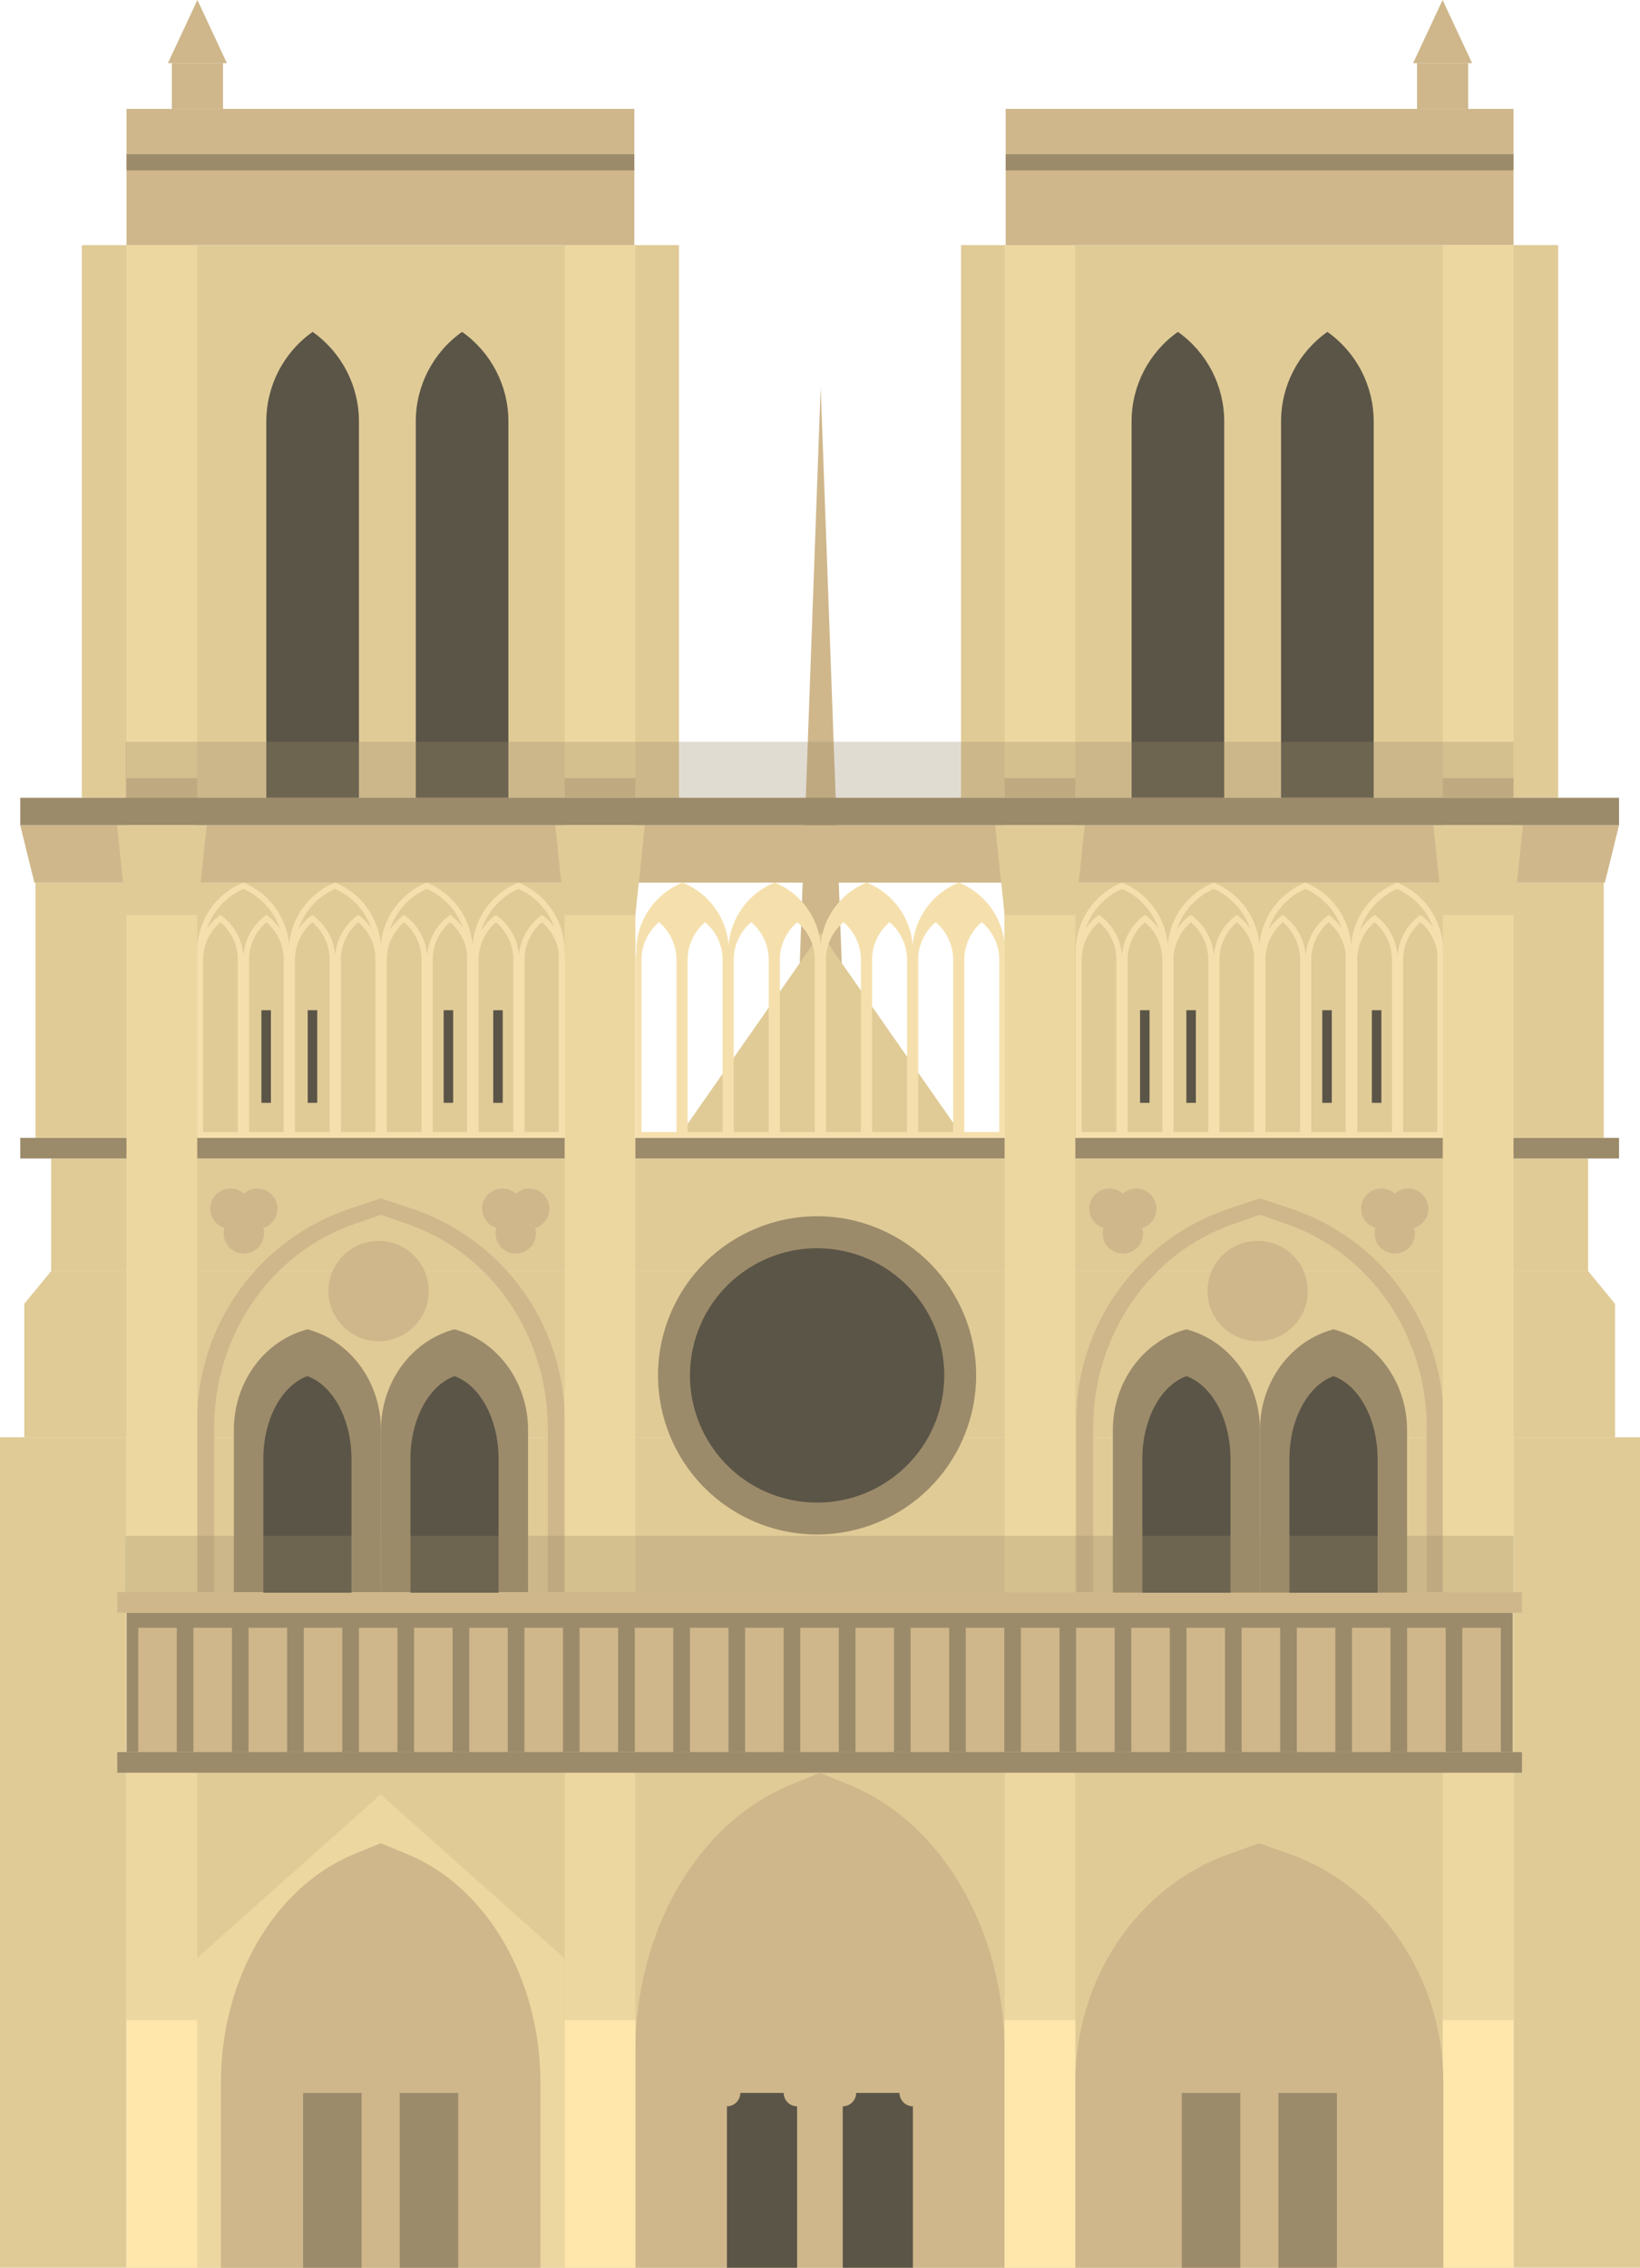 <svg xmlns="http://www.w3.org/2000/svg" width="781.34" height="1080" viewBox="0 0 781.34 1080"><g id="a"/><g id="b"><g id="c"><g id="d"><g><g><path d="M404 540.19 390.99 184.22 378.07 540.19H404z" fill="#cfb78b"/><path d="M457.92 540.19 391.03 444.31 324.14 540.19H457.92z" fill="#e0cb97"/></g><path d="M0 684.5h60.23V1080H0z" fill="#e0cb97"/><path d="M60.23 684.5h660.88V1080H60.23z" fill="#e0cb97"/><path d="M268.9 932.61 181.36 854.61 93.81 932.61V1080H268.9V932.61z" fill="#edd7a0"/><path d="M721.11 684.5h60.23V1080H721.11z" transform="translate(1502.46 1764.5) rotate(180)" fill="#e0cb97"/><path d="M60.36 768.07h660.27v66.36H60.36z" fill="#9c8b6a"/><path d="M60.27 834.43h33.7V1080H60.27z" fill="#edd7a0"/><path d="M269.02 834.43h33.7V1080H269.02z" fill="#edd7a0"/><g><path d="M65.87 775.22h18.35v59.21H65.87z" fill="#cfb78b"/><path d="M92.15 775.22h18.35v59.21H92.15z" fill="#cfb78b"/><path d="M118.43 775.22h18.35v59.21H118.43z" fill="#cfb78b"/><path d="M144.72 775.22h18.35v59.21H144.72z" fill="#cfb78b"/><path d="M171 775.22h18.35v59.21H171z" fill="#cfb78b"/><path d="M197.29 775.22h18.35v59.21H197.29z" fill="#cfb78b"/><path d="M223.57 775.22h18.35v59.21H223.57z" fill="#cfb78b"/><path d="M249.86 775.22h18.35v59.21H249.86z" fill="#cfb78b"/><path d="M276.14 775.22h18.35v59.21H276.14z" fill="#cfb78b"/><path d="M302.42 775.22h18.35v59.21H302.42z" fill="#cfb78b"/><path d="M328.71 775.22h18.35v59.21H328.71z" fill="#cfb78b"/><path d="M354.99 775.22h18.35v59.21H354.99z" fill="#cfb78b"/><path d="M381.28 775.22h18.35v59.21H381.28z" fill="#cfb78b"/><path d="M407.56 775.22h18.35v59.21H407.56z" fill="#cfb78b"/><path d="M433.85 775.22h18.35v59.21H433.85z" fill="#cfb78b"/><path d="M460.13 775.22h18.35v59.21H460.13z" fill="#cfb78b"/><path d="M486.41 775.22h18.35v59.21H486.41z" fill="#cfb78b"/><path d="M512.7 775.22h18.35v59.21H512.7z" fill="#cfb78b"/><path d="M538.98 775.22h18.35v59.21H538.98z" fill="#cfb78b"/><path d="M565.27 775.22h18.35v59.21H565.27z" fill="#cfb78b"/><path d="M591.55 775.22h18.35v59.21H591.55z" fill="#cfb78b"/><path d="M617.83 775.22h18.35v59.21H617.83z" fill="#cfb78b"/><path d="M644.12 775.22h18.35v59.21H644.12z" fill="#cfb78b"/><path d="M670.4 775.22h18.35v59.21H670.4z" fill="#cfb78b"/><path d="M696.69 775.22h18.35v59.21H696.69z" fill="#cfb78b"/></g><path d="M687.38 834.43h33.7V1080H687.38z" transform="translate(1408.45 1914.43) rotate(180)" fill="#edd7a0"/><path d="M478.62 834.43h33.7V1080H478.62z" transform="translate(990.94 1914.43) rotate(180)" fill="#edd7a0"/><path d="M769.45 684.5H11.55V620.94L24.38 605.34H756.62L769.45 620.94V684.5z" fill="#e0cb97"/><path d="M146.45 633.08h0c-20.57 5.41-35.04 25.2-35.04 47.93v77.47h70.08v-77.47c0-22.73-14.47-42.52-35.04-47.93z" fill="#9c8b6a"/><path d="M216.54 633.08h0c-20.57 5.41-35.04 25.2-35.04 47.93v77.47h70.08v-77.47c0-22.73-14.47-42.52-35.04-47.93z" fill="#9c8b6a"/><path d="M24.38 551.73h732.24v53.61H24.38z" fill="#e0cb97"/><path d="M457.85 116.73h284.51v263.22H457.85z" transform="translate(1200.22 496.67) rotate(180)" fill="#e0cb97"/><path d="M478.62 116.73h33.7v263.22H478.62z" transform="translate(990.94 496.67) rotate(180)" fill="#edd7a0"/><path d="M38.98 116.73h284.51v263.22H38.98z" fill="#e0cb97"/><path d="M60.27 116.73h33.7v263.22H60.27z" fill="#edd7a0"/><path d="M60.27 370.58h33.7v9.37H60.27z" fill="#cfb78b"/><path d="M269.02 116.73h33.7v263.22H269.02z" fill="#edd7a0"/><path d="M60.27 51.86h241.94v21.57H60.27z" fill="#cfb78b"/><path d="M60.27 73.43h241.94v43.29H60.27z" fill="#cfb78b"/><path d="M9.65 379.95h761.69v13.11H9.65z" fill="#9c8b6a"/><path d="M9.65 541.9h761.69v9.83H9.65z" fill="#9c8b6a"/><path d="M55.87 758.24h669.25v9.83H55.87z" fill="#cfb78b"/><path d="M55.87 834.43h669.25v9.83H55.87z" fill="#9c8b6a"/><path d="M478.62 420.31h285.46v121.58H478.62z" fill="#e0cb97"/><path d="M16.91 420.31h285.29v121.58H16.91z" fill="#e0cb97"/><path d="M764.61 420.31H16.38L9.65 393.05H771.34L764.61 420.31z" fill="#cfb78b"/><path d="M148.95 158.05h0c-13.84 9.78-22.07 25.68-22.07 42.63v179.27h44.13V200.68c0-16.95-8.23-32.84-22.07-42.63z" fill="#5b5547"/><path d="M146.45 655.38h0c-12.33 4.45-21 20.72-21 39.41v63.69h42v-63.69c0-18.69-8.67-34.96-21-39.41z" fill="#5b5547"/><path d="M216.54 655.38h0c-12.33 4.45-21 20.72-21 39.41v63.69h42v-63.69c0-18.69-8.67-34.96-21-39.41z" fill="#5b5547"/><path d="M193.76 882.9l-12.4-5.05-12.4 5.05c-38.03 15.5-63.73 59.47-63.73 109.04V1080h152.25v-88.06c0-49.57-25.7-93.54-63.73-109.04z" fill="#cfb78b"/><path d="M404.95 850.16l-14.32-5.89-14.32 5.89c-43.94 18.08-73.62 69.35-73.62 127.16V1080h175.9v-102.68c0-57.8-29.69-109.08-73.62-127.16z" fill="#cfb78b"/><path d="M195.75 575.43l-14.26-4.69-14.26 4.69c-43.73 14.4-73.27 55.23-73.27 101.27v81.78h8.07v-78.38c0-44.12 26.82-83.26 66.52-97.06l12.94-4.5 12.94 4.5c39.7 13.8 66.52 52.94 66.52 97.06v78.38h8.07v-81.78c0-46.04-29.55-86.87-73.27-101.27z" fill="#cfb78b"/><path d="M220.16 158.05h0c-13.84 9.78-22.07 25.68-22.07 42.63v179.27h44.13V200.68c0-16.95-8.23-32.84-22.07-42.63z" fill="#5b5547"/><path d="M60.27 393.05h33.7v365.19H60.27z" fill="#edd7a0"/><path d="M269.02 370.58h33.7v9.37H269.02z" fill="#cfb78b"/><path d="M98.46 393.05H55.78L60.27 435.73H93.97L98.46 393.05z" fill="#e0cb97"/><path d="M269.02 393.05h33.7v365.19H269.02z" fill="#edd7a0"/><path d="M60.27 962.13h33.7V1080H60.27z" fill="#ffe7ac"/><path d="M269.02 962.13h33.7V1080H269.02z" fill="#ffe7ac"/><path d="M478.62 962.13h33.7V1080H478.62z" fill="#ffe7ac"/><path d="M687.38 962.13h33.7V1080H687.38z" fill="#ffe7ac"/><path d="M307.21 393.05H264.53L269.02 435.73H302.72L307.21 393.05z" fill="#e0cb97"/><path d="M60.27 73.43h241.94v7.72H60.27z" fill="#9c8b6a"/><g><path d="M81.87 30.09h24.37v21.77H81.87z" fill="#cfb78b"/><path d="M79.98 30.09 94.05.0 108.12 30.09H79.98z" fill="#cfb78b"/></g><g><path d="M268.94 453.33v-.36c0-14.34-8.69-27.25-21.97-32.65-12.33 5.01-20.7 16.49-21.84 29.58-1.14-13.09-9.51-24.57-21.84-29.58-12.33 5.01-20.7 16.49-21.84 29.58-1.14-13.09-9.51-24.57-21.84-29.58-12.33 5.01-20.7 16.49-21.84 29.58-1.14-13.09-9.51-24.57-21.84-29.58-13.29 5.4-21.97 18.31-21.97 32.65v88.93H269.2v-84.85c0-1.25-.1-2.49-.28-3.72zm-21.97-30.02c8.12 3.63 14.21 10.27 17.19 18.31-1.64-2.24-3.64-4.24-5.97-5.88-6.35 4.49-10.33 11.56-10.94 19.24-.61-7.68-4.59-14.75-10.94-19.24h0c-2.88 2.03-5.26 4.6-7.07 7.51 2.73-8.76 9.08-16.07 17.74-19.94zm-43.67.0c8.2 3.66 14.32 10.41 17.27 18.55-1.67-2.34-3.73-4.42-6.14-6.12-6.35 4.49-10.33 11.56-10.94 19.24-.61-7.68-4.59-14.75-10.94-19.24-2.78 1.96-5.09 4.42-6.88 7.2 2.78-8.62 9.08-15.81 17.63-19.63zm-43.67.0c8.28 3.7 14.44 10.54 17.35 18.79-1.7-2.44-3.82-4.6-6.32-6.36-6.35 4.49-10.33 11.56-10.94 19.24-.61-7.68-4.59-14.75-10.94-19.24-2.67 1.89-4.92 4.24-6.68 6.89 2.83-8.48 9.08-15.54 17.53-19.32zm-43.67.0c8.36 3.73 14.55 10.67 17.43 19.03-1.73-2.54-3.92-4.78-6.49-6.6-6.35 4.49-10.33 11.56-10.94 19.24-.61-7.68-4.59-14.75-10.94-19.24-2.57 1.82-4.76 4.06-6.49 6.6 2.88-8.35 9.07-15.29 17.43-19.03zM96.74 539.15v-82.1c0-6.9 3.06-13.43 8.28-17.84 5.22 4.41 8.28 10.94 8.28 17.84v82.1H96.74zm38.45.0h-16.56v-82.1c0-6.9 3.06-13.43 8.28-17.84 5.22 4.41 8.28 10.94 8.28 17.84v82.1zm5.32.0v-82.1c0-6.9 3.06-13.43 8.28-17.84 5.22 4.41 8.28 10.94 8.28 17.84v82.1h-16.56zm21.88.0v-82.1c0-6.9 3.06-13.43 8.28-17.84 4.72 3.99 7.67 9.71 8.19 15.87v84.07h-16.47zm21.88.0v-82.1c0-6.9 3.06-13.43 8.28-17.84 5.22 4.41 8.28 10.94 8.28 17.84v82.1h-16.56zm21.88.0v-82.1c0-6.9 3.06-13.43 8.28-17.84 4.49 3.79 7.37 9.15 8.1 14.96v84.98h-16.38zm21.88.0v-82.1c0-6.9 3.06-13.43 8.28-17.84 5.22 4.41 8.28 10.94 8.28 17.84v82.1h-16.56zm21.88.0v-82.1c0-6.9 3.06-13.43 8.28-17.84 4.31 3.65 7.15 8.74 8 14.3v85.64h-16.29z" fill="#f5e0ad"/><path d="M124.54 481.11h4.53v44.12H124.54z" fill="#5b5547"/><path d="M146.61 481.11h4.53v44.12H146.61z" fill="#5b5547"/><path d="M211.37 481.11h4.53v44.12H211.37z" fill="#5b5547"/><path d="M234.99 481.11h4.53v44.12H234.99z" fill="#5b5547"/></g><g><path d="M687.53 453.33v-.36c0-14.34-8.69-27.25-21.97-32.65h0c-12.33 5.01-20.7 16.49-21.84 29.58-1.14-13.09-9.51-24.57-21.84-29.58h0c-12.33 5.01-20.7 16.49-21.84 29.58-1.14-13.09-9.51-24.57-21.84-29.58h0c-12.33 5.01-20.7 16.5-21.84 29.59-1.14-13.09-9.51-24.57-21.84-29.59h0c-13.29 5.4-21.97 18.31-21.97 32.65v88.93h175.24v-84.85c0-1.25-.1-2.5-.28-3.72zm-21.97-30.02c8.12 3.63 14.21 10.27 17.19 18.31-1.64-2.24-3.64-4.24-5.97-5.88h0c-6.35 4.49-10.33 11.56-10.94 19.24-.61-7.68-4.59-14.75-10.94-19.24h0c-2.88 2.03-5.26 4.6-7.07 7.51 2.73-8.76 9.08-16.07 17.74-19.94zm-43.67.0c8.2 3.66 14.32 10.41 17.27 18.55-1.67-2.34-3.73-4.42-6.14-6.12-6.35 4.49-10.33 11.56-10.94 19.24-.61-7.68-4.59-14.75-10.94-19.24-2.78 1.96-5.09 4.42-6.88 7.2 2.78-8.62 9.08-15.81 17.63-19.63zm-43.67.0c8.28 3.7 14.44 10.54 17.35 18.79-1.7-2.44-3.82-4.6-6.32-6.36-6.35 4.49-10.33 11.56-10.94 19.24-.61-7.68-4.59-14.75-10.94-19.24h0c-2.67 1.89-4.92 4.24-6.68 6.89 2.83-8.48 9.08-15.54 17.53-19.32zm-43.67.0c8.36 3.73 14.55 10.67 17.43 19.03-1.73-2.54-3.92-4.78-6.49-6.6-6.35 4.49-10.33 11.56-10.94 19.24-.61-7.68-4.59-14.75-10.94-19.24h0c-2.57 1.82-4.76 4.06-6.49 6.6 2.88-8.35 9.07-15.29 17.43-19.03zm-19.22 115.84v-82.1c0-6.9 3.06-13.43 8.28-17.84 5.22 4.41 8.28 10.94 8.28 17.84v82.1h-16.56zm38.45.0h-16.56v-82.1c0-6.9 3.06-13.43 8.28-17.84 5.22 4.41 8.28 10.94 8.28 17.84v82.1zm5.32.0v-82.1c0-6.9 3.06-13.43 8.28-17.84 5.22 4.41 8.28 10.94 8.28 17.84v82.1h-16.56zm21.88.0v-82.1c0-6.9 3.06-13.43 8.28-17.84 4.72 3.99 7.67 9.71 8.19 15.87v84.07h-16.47zm21.88.0v-82.1c0-6.9 3.06-13.43 8.28-17.84 5.22 4.41 8.28 10.94 8.28 17.84v82.1h-16.56zm21.88.0v-82.1c0-6.9 3.06-13.43 8.28-17.84 4.49 3.79 7.37 9.15 8.1 14.96v84.98h-16.38zm21.88.0v-82.1c0-6.9 3.06-13.43 8.28-17.84 5.22 4.41 8.28 10.94 8.28 17.84v82.1h-16.56zm21.88.0v-82.1c0-6.9 3.06-13.43 8.28-17.84 4.31 3.65 7.15 8.74 8 14.3v85.64h-16.29z" fill="#f5e0ad"/><path d="M543.14 481.11h4.53v44.12H543.14z" fill="#5b5547"/><path d="M565.21 481.11h4.53v44.12H565.21z" fill="#5b5547"/><path d="M629.96 481.11h4.53v44.12H629.96z" fill="#5b5547"/><path d="M653.59 481.11h4.53v44.12H653.59z" fill="#5b5547"/></g><circle cx="389.28" cy="655.01" r="75.78" transform="translate(-364.84 764) rotate(-67.5)" fill="#9c8b6a"/><circle cx="389.28" cy="655.01" r="60.57" transform="translate(-319.62 934.34) rotate(-80.78)" fill="#5b5547"/><circle cx="180.38" cy="614.83" r="23.89" transform="translate(-455.41 694.4) rotate(-80.78)" fill="#cfb78b"/><path d="M132.2 575.65c0-5.32-4.31-9.63-9.63-9.63-2.46.0-4.69.95-6.39 2.47-1.7-1.52-3.93-2.47-6.39-2.47-5.32.0-9.64 4.31-9.64 9.63.0 4.32 2.87 7.94 6.79 9.16-.23.83-.39 1.68-.39 2.58.0 5.32 4.31 9.63 9.63 9.63s9.63-4.31 9.63-9.63c0-.9-.16-1.76-.39-2.58 3.92-1.22 6.79-4.84 6.79-9.16z" fill="#cfb78b"/><path d="M261.74 575.65c0-5.32-4.31-9.63-9.63-9.63-2.46.0-4.69.95-6.39 2.47-1.7-1.52-3.93-2.47-6.39-2.47-5.32.0-9.63 4.31-9.63 9.63.0 4.32 2.87 7.94 6.79 9.16-.23.83-.39 1.68-.39 2.58.0 5.32 4.31 9.63 9.63 9.63s9.63-4.31 9.63-9.63c0-.9-.16-1.76-.39-2.58 3.92-1.22 6.79-4.84 6.79-9.16z" fill="#cfb78b"/><g><path d="M565.24 633.08h0c-20.57 5.41-35.04 25.2-35.04 47.93v77.47h70.08v-77.47c0-22.73-14.47-42.52-35.04-47.93z" fill="#9c8b6a"/><path d="M635.32 633.08h0c-20.57 5.41-35.04 25.2-35.04 47.93v77.47h70.08v-77.47c0-22.73-14.47-42.52-35.04-47.93z" fill="#9c8b6a"/><path d="M565.24 655.38h0c-12.33 4.45-21 20.72-21 39.41v63.69h42v-63.69c0-18.69-8.67-34.96-21-39.41z" fill="#5b5547"/><path d="M635.32 655.38h0c-12.33 4.45-21 20.72-21 39.41v63.69h42v-63.69c0-18.69-8.67-34.96-21-39.41z" fill="#5b5547"/><path d="M614.53 575.43l-14.26-4.69-14.26 4.69c-43.73 14.4-73.27 55.23-73.27 101.27v81.78h8.07v-78.38c0-44.12 26.82-83.26 66.52-97.06l12.94-4.5 12.94 4.5c39.7 13.8 66.52 52.94 66.52 97.06v78.38h8.07v-81.78c0-46.04-29.55-86.87-73.27-101.27z" fill="#cfb78b"/><circle cx="599.16" cy="614.83" r="23.89" transform="translate(-84.27 1134.38) rotate(-82.98)" fill="#cfb78b"/><path d="M550.98 575.65c0-5.32-4.31-9.63-9.63-9.63-2.46.0-4.69.95-6.39 2.47-1.7-1.52-3.93-2.47-6.39-2.47-5.32.0-9.63 4.31-9.63 9.63.0 4.32 2.87 7.94 6.79 9.16-.23.83-.39 1.68-.39 2.58.0 5.32 4.31 9.63 9.63 9.63s9.63-4.31 9.63-9.63c0-.9-.16-1.76-.39-2.58 3.92-1.22 6.79-4.84 6.79-9.16z" fill="#cfb78b"/><path d="M680.52 575.65c0-5.32-4.31-9.63-9.63-9.63-2.46.0-4.69.95-6.39 2.47-1.7-1.52-3.93-2.47-6.39-2.47-5.32.0-9.63 4.31-9.63 9.63.0 4.32 2.87 7.94 6.79 9.16-.23.83-.39 1.68-.39 2.58.0 5.32 4.31 9.63 9.63 9.63s9.63-4.31 9.63-9.63c0-.9-.16-1.76-.39-2.58 3.92-1.22 6.79-4.84 6.79-9.16z" fill="#cfb78b"/></g><g><path d="M144.41 996.73h27.88V1080H144.41z" fill="#9c8b6a"/><path d="M190.43 996.73h27.88V1080H190.43z" fill="#9c8b6a"/></g><path d="M479.14 51.86h241.94v21.57H479.14z" transform="translate(1200.22 125.29) rotate(180)" fill="#cfb78b"/><path d="M479.14 73.43h241.94v43.29H479.14z" transform="translate(1200.22 190.16) rotate(180)" fill="#cfb78b"/><path d="M632.39 158.05h0c13.84 9.78 22.07 25.68 22.07 42.63v179.27h-44.13V200.68c0-16.95 8.23-32.84 22.07-42.63z" fill="#5b5547"/><path d="M585.71 882.9l14.28-5.05 14.28 5.05c43.79 15.5 73.39 59.47 73.39 109.04V1080h-175.33v-88.06c0-49.57 29.59-93.54 73.39-109.04z" fill="#cfb78b"/><path d="M561.18 158.05h0c13.84 9.78 22.07 25.68 22.07 42.63v179.27h-44.13V200.68c0-16.95 8.23-32.84 22.07-42.63z" fill="#5b5547"/><path d="M687.38 393.05h33.7v365.19H687.38z" transform="translate(1408.45 1151.3) rotate(180)" fill="#edd7a0"/><path d="M687.38 116.73h33.7v263.22H687.38z" transform="translate(1408.45 496.67) rotate(180)" fill="#edd7a0"/><path d="M687.38 370.58h33.7v9.37H687.38z" transform="translate(1408.45 750.53) rotate(180)" fill="#cfb78b"/><path d="M478.62 370.58h33.7v9.37H478.62z" transform="translate(990.94 750.53) rotate(180)" fill="#cfb78b"/><path d="M682.89 393.05H725.57L721.08 435.73H687.38L682.89 393.05z" fill="#e0cb97"/><path d="M478.62 393.05h33.7v365.19H478.62z" transform="translate(990.94 1151.3) rotate(180)" fill="#edd7a0"/><path d="M474.13 393.05H516.81L512.32 435.73H478.62L474.13 393.05z" fill="#e0cb97"/><path d="M479.14 73.43h241.94v7.72H479.14z" transform="translate(1200.22 154.58) rotate(180)" fill="#9c8b6a"/><g><path d="M675.11 30.09h24.37v21.77H675.11z" transform="translate(1374.59 81.95) rotate(180)" fill="#cfb78b"/><path d="M701.36 30.09 687.29.0 673.22 30.09H701.36z" fill="#cfb78b"/></g><g><path d="M609.06 996.73h27.88V1080H609.06z" transform="translate(1246 2076.73) rotate(180)" fill="#9c8b6a"/><path d="M563.04 996.73h27.88V1080H563.04z" transform="translate(1153.95 2076.73) rotate(180)" fill="#9c8b6a"/></g><g><path d="M373.37 996.73h-20.66c0 3.52-2.86 6.38-6.38 6.38V1080h33.42v-76.89c-3.52.0-6.38-2.86-6.38-6.38z" fill="#5b5547"/><path d="M428.55 996.73h-20.66c0 3.52-2.86 6.38-6.38 6.38V1080h33.42v-76.89c-3.52.0-6.38-2.86-6.38-6.38z" fill="#5b5547"/></g><path d="M456.77 420.31c-12.4 5.02-20.8 16.53-21.93 29.65-1.12-13.12-9.52-24.63-21.93-29.65h0c-12.4 5.02-20.8 16.53-21.92 29.65-1.12-13.12-9.52-24.63-21.93-29.65-12.4 5.02-20.8 16.53-21.93 29.65-1.12-13.12-9.52-24.63-21.93-29.65-13.34 5.4-22.06 18.31-22.06 32.65v.45h0c-.17 1.19-.28 2.4-.28 3.62v84.85h175.96v-88.93c0-14.34-8.72-27.25-22.06-32.65zM322.28 539.14h-16.65v-82.1c0-6.9 3.08-13.43 8.33-17.84 5.25 4.41 8.33 10.94 8.33 17.84v82.1zm21.97.0H327.6v-82.1c0-6.9 3.08-13.43 8.33-17.84 5.25 4.41 8.33 10.94 8.33 17.84v82.1zm21.97.0h-16.65v-82.1c0-6.9 3.08-13.43 8.33-17.84 5.25 4.41 8.33 10.94 8.33 17.84v82.1zm21.97.0h-16.65v-82.1c0-6.9 3.08-13.43 8.33-17.84 5.25 4.41 8.33 10.94 8.33 17.84v82.1zm21.97.0h-16.65v-82.1c0-6.9 3.08-13.43 8.33-17.84 5.25 4.41 8.33 10.94 8.33 17.84v82.1zm21.97.0h-16.65v-82.1c0-6.9 3.08-13.43 8.33-17.84 5.25 4.41 8.33 10.94 8.33 17.84v82.1zm21.97.0h-16.65v-82.1c0-6.9 3.08-13.43 8.33-17.84 5.25 4.41 8.33 10.94 8.33 17.84v82.1zm21.97.0h-16.65v-82.1c0-6.9 3.08-13.43 8.33-17.84 5.25 4.41 8.33 10.94 8.33 17.84v82.1z" fill="#f5e0ad"/><path d="M59.88 731.44h661.23v26.8H59.88z" fill="#9c8b6a" opacity=".3"/><path d="M59.92 353.3h661.16v26.8H59.92z" fill="#9c8b6a" opacity=".3"/></g></g></g></g></svg>